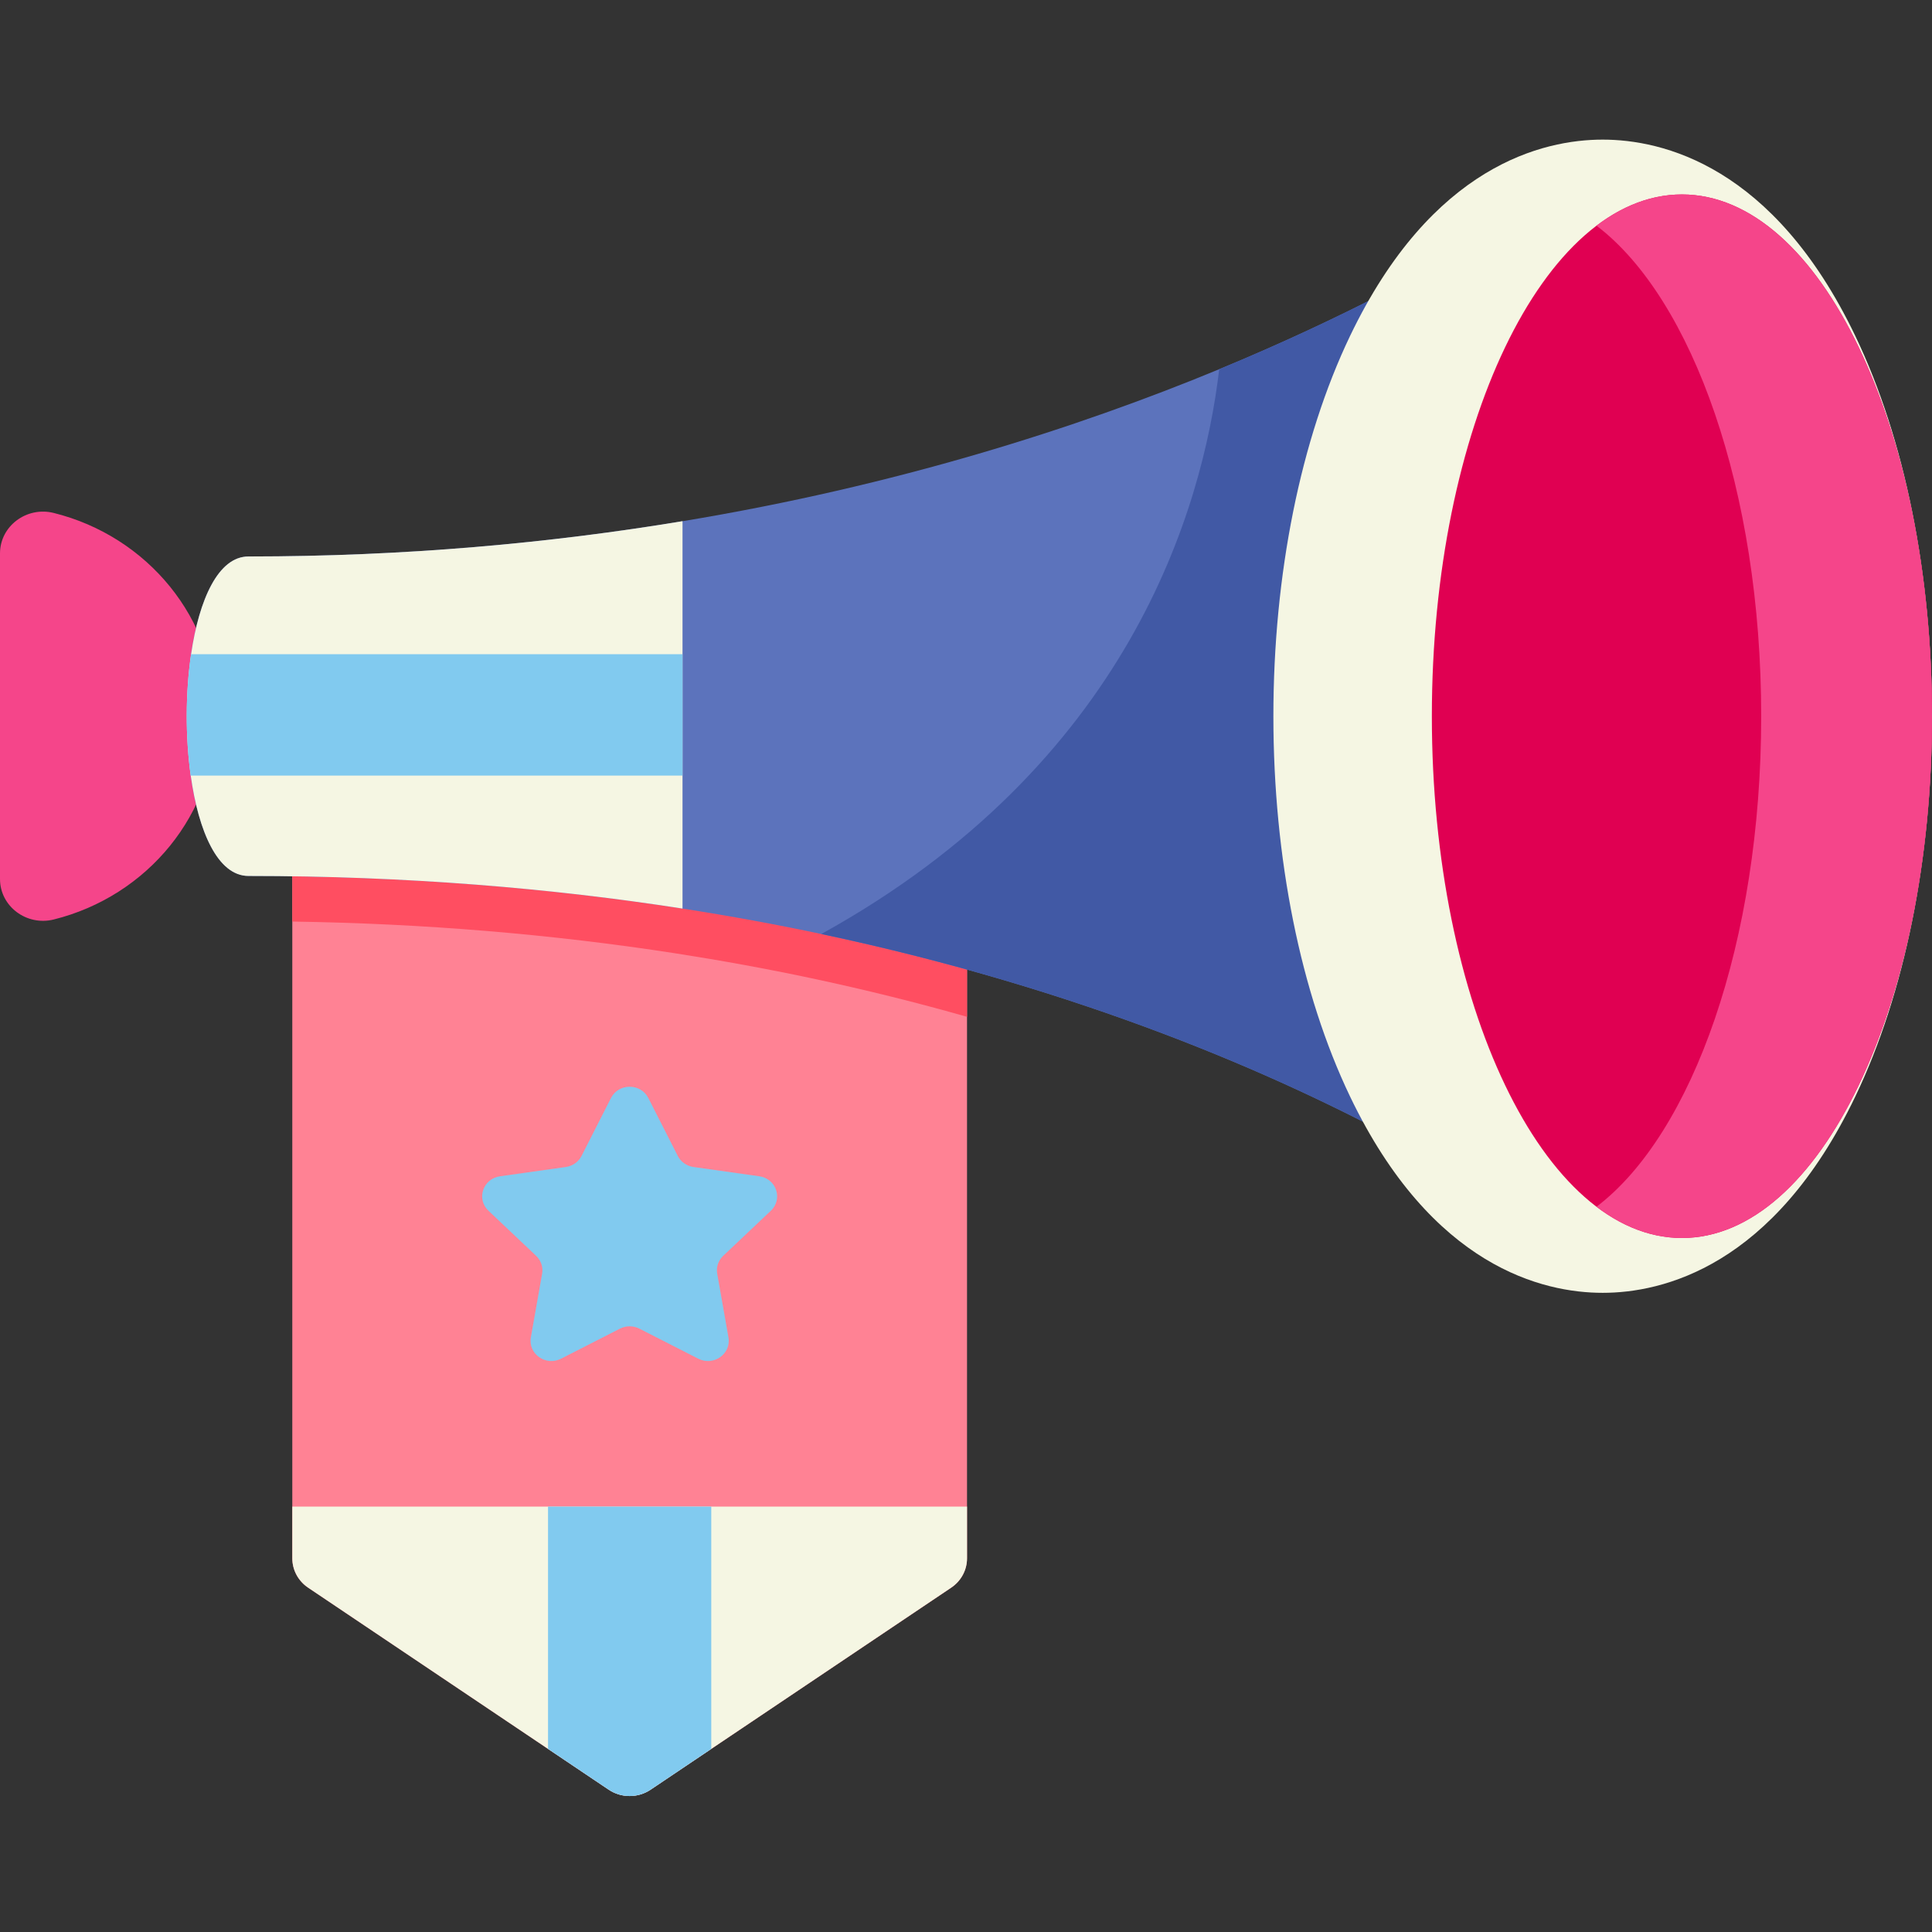 <svg viewBox="0 -37 512 512" xmlns="http://www.w3.org/2000/svg"><rect x="0" y="-37" width="512" height="512" fill="#333333" stroke="none"/><path d="m0 109.66c0-7.23 7.027-12.516 14.242-10.723 24.746 6.145 43.039 27.934 43.039 53.867 0 25.938-18.293 47.723-43.039 53.871-7.215 1.793-14.242-3.492-14.242-10.723zm0 0" fill="#f5458a"/><path d="m256.27 186.016v189.957c0 3.113-1.566 6.012-4.195 7.781l-79.664 53.531c-3.336 2.238-7.758 2.238-11.094 0l-79.656-53.531c-2.637-1.77-4.199-4.668-4.199-7.781v-189.957zm0 0" fill="#ff8294"/><path d="m256.27 186.016v46.449c-12.93-3.68-26.695-7.129-41.25-10.223-11.711-2.488-23.859-4.707-36.098-6.609-32.707-5.07-66.785-7.898-101.461-8.41v-21.207zm0 0" fill="#ff4e61"/><path d="m256.27 362.258v13.719c0 3.102-1.566 6.004-4.195 7.77l-63.582 42.73-16.082 10.809c-3.34 2.242-7.754 2.242-11.094 0l-16.082-10.809-63.578-42.73c-2.621-1.766-4.188-4.668-4.188-7.77v-13.719zm0 0" fill="#f5f6e3"/><path d="m188.492 362.258v64.219l-16.082 10.809c-3.34 2.242-7.754 2.242-11.094 0l-16.082-10.809v-64.219zm0 0" fill="#81caef"/><path d="m164.297 315.102-15.609 7.965c-4.047 2.066-8.777-1.27-8.004-5.645l2.98-16.871c.309-1.738-.285-3.512-1.586-4.742l-12.629-11.949c-3.273-3.098-1.469-8.496 3.059-9.133l17.449-2.461c1.797-.254 3.352-1.352 4.156-2.93l7.805-15.352c2.023-3.98 7.871-3.98 9.895 0l7.805 15.352c.805 1.578 2.355 2.676 4.156 2.93l17.449 2.461c4.523.637 6.332 6.035 3.059 9.133l-12.629 11.949c-1.301 1.23-1.895 3.004-1.586 4.742l2.98 16.871c.773 4.375-3.957 7.711-8.008 5.645l-15.605-7.965c-1.609-.82-3.531-.82-5.137 0zm0 0" fill="#81caef"/><path d="m424.734 5.242v295.133s-69.293-60.652-207.078-89.852c-11.766-2.5-24.023-4.758-36.777-6.738-34.676-5.383-73.02-8.652-115.031-8.652-21.816 0-21.816-84.66 0-84.66 41.59 0 80.016-3.547 115.031-9.348 56.68-9.383 104.43-24.652 142.227-40.281 65.961-27.258 101.629-55.602 101.629-55.602zm0 0" fill="#5c73bc"/><path d="m424.734 5.242v295.133s-69.293-60.652-207.078-89.852c81.352-44.93 101.039-112.34 105.449-149.68 65.961-27.258 101.629-55.602 101.629-55.602zm0 0" fill="#4159a5"/><path d="m180.875 101.121v102.66c-34.668-5.383-73.016-8.645-115.031-8.645-8.141 0-13.246-11.809-15.301-26.598-1.441-10.27-1.402-21.977.098-32.18 2.121-14.457 7.188-25.887 15.203-25.887 41.594 0 80.023-3.547 115.031-9.352zm0 0" fill="#f5f6e3"/><path d="m180.875 136.363v32.176h-130.332c-1.441-10.27-1.402-21.973.098-32.176zm0 0" fill="#81caef"/><path d="m424.73 305.613c-15.691 0-45.254-6.758-66.949-52.023-13.102-27.348-20.32-63.141-20.32-100.785 0-37.645 7.219-73.438 20.32-100.781 21.695-45.266 51.258-52.023 66.949-52.023 15.691 0 45.254 6.758 66.945 52.023 13.105 27.344 20.324 63.137 20.324 100.781 0 37.648-7.219 73.438-20.324 100.785-21.691 45.266-51.254 52.023-66.945 52.023zm0 0" fill="#f5f6e3"/><path d="m512 152.805c0-76.367-29.672-138.273-66.27-138.273-36.602 0-66.273 61.906-66.273 138.273 0 76.367 29.672 138.277 66.273 138.277 36.598 0 66.27-61.91 66.27-138.277zm0 0" fill="#e00052"/><path d="m423.086 282.805c7.059 5.348 14.684 8.277 22.645 8.277 36.602 0 66.27-61.91 66.27-138.277 0-76.363-29.668-138.273-66.27-138.273-7.957 0-15.586 2.93-22.645 8.273 25.457 19.305 43.648 70.223 43.648 130 0 59.781-18.191 110.699-43.648 130zm0 0" fill="#f5458a"/></svg>
